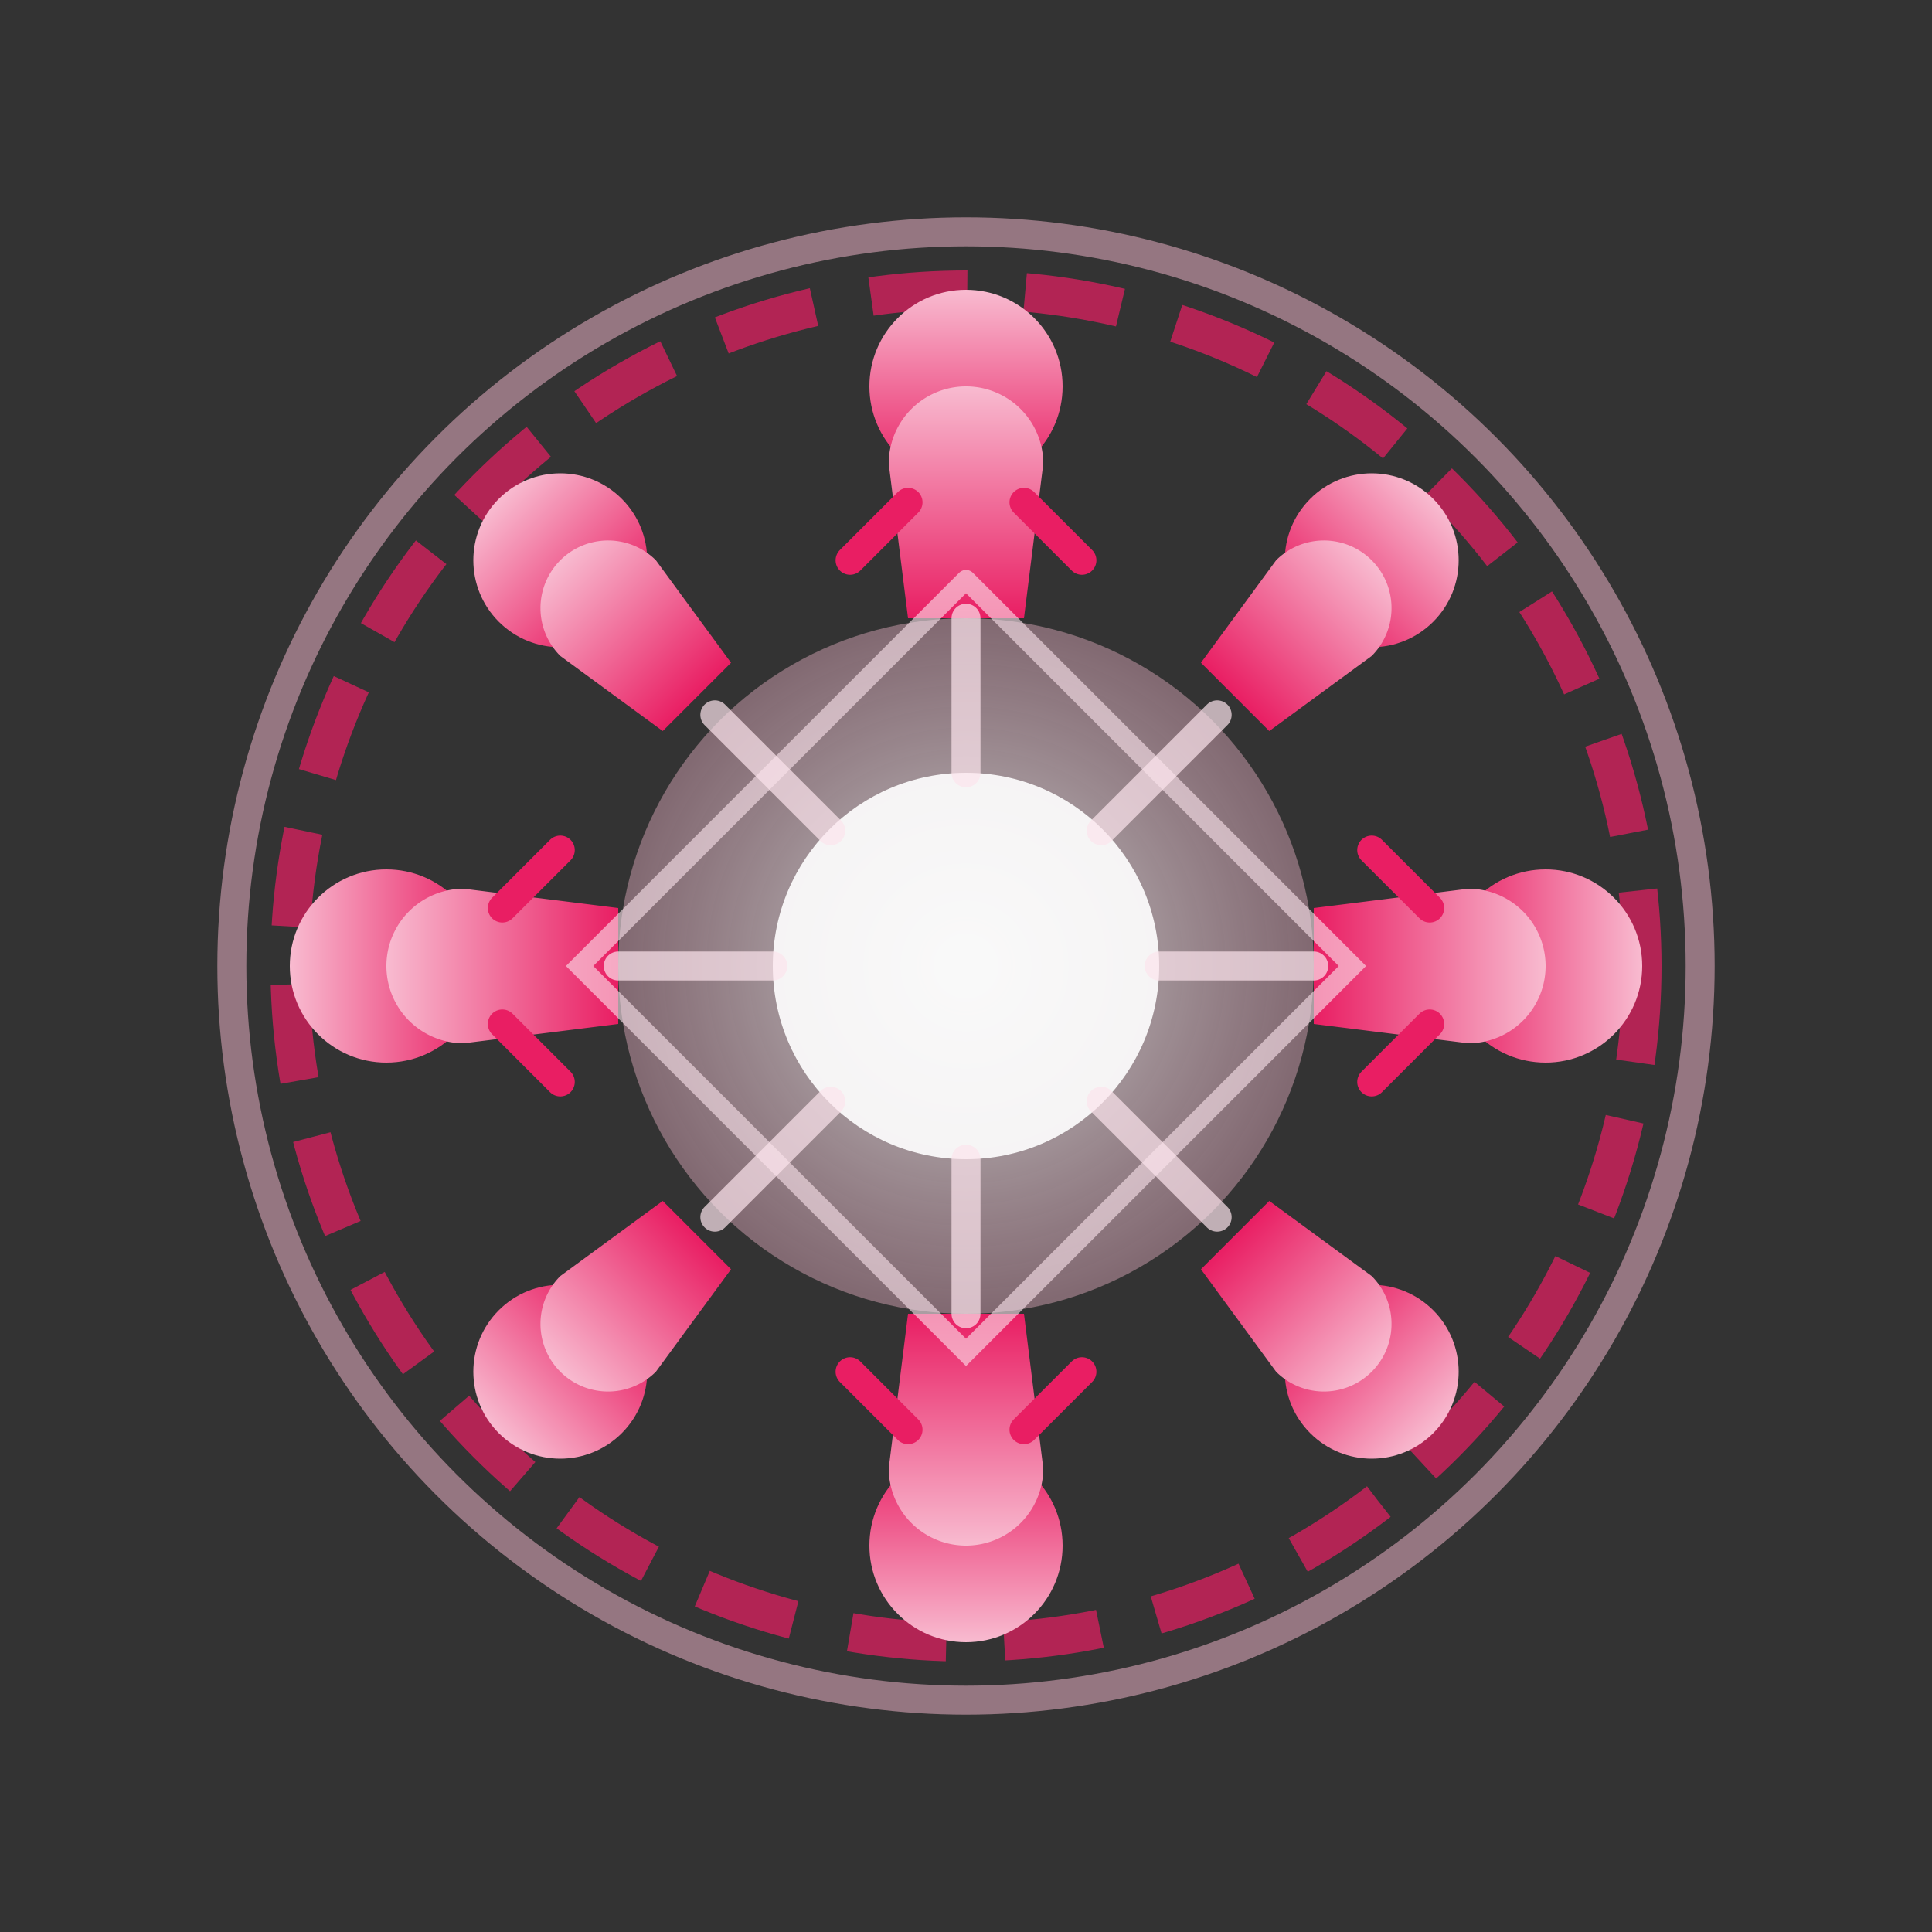 <svg width="100" height="100" xmlns="http://www.w3.org/2000/svg">
  <rect width="100%" height="100%" fill="#333333" stroke="none"/>
  <defs>
    <radialGradient id="centerGradient" cx="50%" cy="50%" r="50%">
      <stop offset="0%" stop-color="#ffffff" stop-opacity="0.9"/>
      <stop offset="50%" stop-color="#fce4ec" stop-opacity="0.7"/>
      <stop offset="100%" stop-color="#f8bbd0" stop-opacity="0.5"/>
    </radialGradient>
    <linearGradient id="personGradient" x1="0%" y1="0%" x2="0%" y2="100%">
      <stop offset="0%" stop-color="#f8bbd0"/>
      <stop offset="100%" stop-color="#e91e63"/>
    </linearGradient>
  </defs>
  
  <!-- Workshop Icon - People in a circle with spiritual energy -->
  <g transform="translate(50, 50)">
    <!-- Outer circle representing unity -->
    <circle cx="0" cy="0" r="38" fill="none" stroke="#f8bbd0" stroke-width="1.5" opacity="0.5"/>
    <circle cx="0" cy="0" r="35" fill="none" stroke="#e91e63" stroke-width="2" stroke-dasharray="5 3" opacity="0.7"/>
    
    <!-- Central energy/light -->
    <circle cx="0" cy="0" r="18" fill="url(#centerGradient)" opacity="0.8"/>
    <circle cx="0" cy="0" r="10" fill="#ffffff" opacity="0.9"/>
    
    <!-- People figures - more detailed -->
    <g>
      <!-- Person 1 (top) -->
      <g transform="translate(0, -30)">
        <circle cx="0" cy="0" r="5" fill="url(#personGradient)"/>
        <path d="M-4,4 L-3,12 L3,12 L4,4 A4,4 0 0,0 -4,4" fill="url(#personGradient)"/>
        <!-- Arms -->
        <line x1="-3" y1="6" x2="-6" y2="9" stroke="#e91e63" stroke-width="1.5" stroke-linecap="round"/>
        <line x1="3" y1="6" x2="6" y2="9" stroke="#e91e63" stroke-width="1.5" stroke-linecap="round"/>
      </g>
      
      <!-- Person 2 (right) -->
      <g transform="translate(30, 0) rotate(90 0 0)">
        <circle cx="0" cy="0" r="5" fill="url(#personGradient)"/>
        <path d="M-4,4 L-3,12 L3,12 L4,4 A4,4 0 0,0 -4,4" fill="url(#personGradient)"/>
        <line x1="-3" y1="6" x2="-6" y2="9" stroke="#e91e63" stroke-width="1.5" stroke-linecap="round"/>
        <line x1="3" y1="6" x2="6" y2="9" stroke="#e91e63" stroke-width="1.5" stroke-linecap="round"/>
      </g>
      
      <!-- Person 3 (bottom) -->
      <g transform="translate(0, 30) rotate(180 0 0)">
        <circle cx="0" cy="0" r="5" fill="url(#personGradient)"/>
        <path d="M-4,4 L-3,12 L3,12 L4,4 A4,4 0 0,0 -4,4" fill="url(#personGradient)"/>
        <line x1="-3" y1="6" x2="-6" y2="9" stroke="#e91e63" stroke-width="1.5" stroke-linecap="round"/>
        <line x1="3" y1="6" x2="6" y2="9" stroke="#e91e63" stroke-width="1.5" stroke-linecap="round"/>
      </g>
      
      <!-- Person 4 (left) -->
      <g transform="translate(-30, 0) rotate(-90 0 0)">
        <circle cx="0" cy="0" r="5" fill="url(#personGradient)"/>
        <path d="M-4,4 L-3,12 L3,12 L4,4 A4,4 0 0,0 -4,4" fill="url(#personGradient)"/>
        <line x1="-3" y1="6" x2="-6" y2="9" stroke="#e91e63" stroke-width="1.5" stroke-linecap="round"/>
        <line x1="3" y1="6" x2="6" y2="9" stroke="#e91e63" stroke-width="1.5" stroke-linecap="round"/>
      </g>
      
      <!-- Diagonal people -->
      <g transform="translate(21, -21) rotate(45 0 0)">
        <circle cx="0" cy="0" r="4.5" fill="url(#personGradient)"/>
        <path d="M-3.5,3.5 L-2.5,10 L2.5,10 L3.5,3.5 A3.5,3.5 0 0,0 -3.5,3.5" fill="url(#personGradient)"/>
      </g>
      
      <g transform="translate(21, 21) rotate(135 0 0)">
        <circle cx="0" cy="0" r="4.5" fill="url(#personGradient)"/>
        <path d="M-3.5,3.5 L-2.5,10 L2.5,10 L3.5,3.5 A3.5,3.5 0 0,0 -3.5,3.5" fill="url(#personGradient)"/>
      </g>
      
      <g transform="translate(-21, 21) rotate(-135 0 0)">
        <circle cx="0" cy="0" r="4.5" fill="url(#personGradient)"/>
        <path d="M-3.5,3.5 L-2.5,10 L2.5,10 L3.5,3.5 A3.5,3.5 0 0,0 -3.5,3.5" fill="url(#personGradient)"/>
      </g>
      
      <g transform="translate(-21, -21) rotate(-45 0 0)">
        <circle cx="0" cy="0" r="4.5" fill="url(#personGradient)"/>
        <path d="M-3.5,3.5 L-2.5,10 L2.5,10 L3.5,3.5 A3.5,3.5 0 0,0 -3.5,3.5" fill="url(#personGradient)"/>
      </g>
    </g>
    
    <!-- Energy connections between people -->
    <g stroke="#fce4ec" stroke-width="1" stroke-linecap="round" opacity="0.6">
      <path d="M0,-20 Q-10,-10 -20,0 Q-10,10 0,20 Q10,10 20,0 Q10,-10 0,-20" fill="none"/>
    </g>
    
    <!-- Light rays from center -->
    <g stroke="#fce4ec" stroke-width="1.5" stroke-linecap="round" opacity="0.7">
      <line x1="0" y1="-10" x2="0" y2="-18"/>
      <line x1="10" y1="0" x2="18" y2="0"/>
      <line x1="0" y1="10" x2="0" y2="18"/>
      <line x1="-10" y1="0" x2="-18" y2="0"/>
      <line x1="7" y1="-7" x2="13" y2="-13"/>
      <line x1="7" y1="7" x2="13" y2="13"/>
      <line x1="-7" y1="7" x2="-13" y2="13"/>
      <line x1="-7" y1="-7" x2="-13" y2="-13"/>
    </g>
  </g>
</svg>
